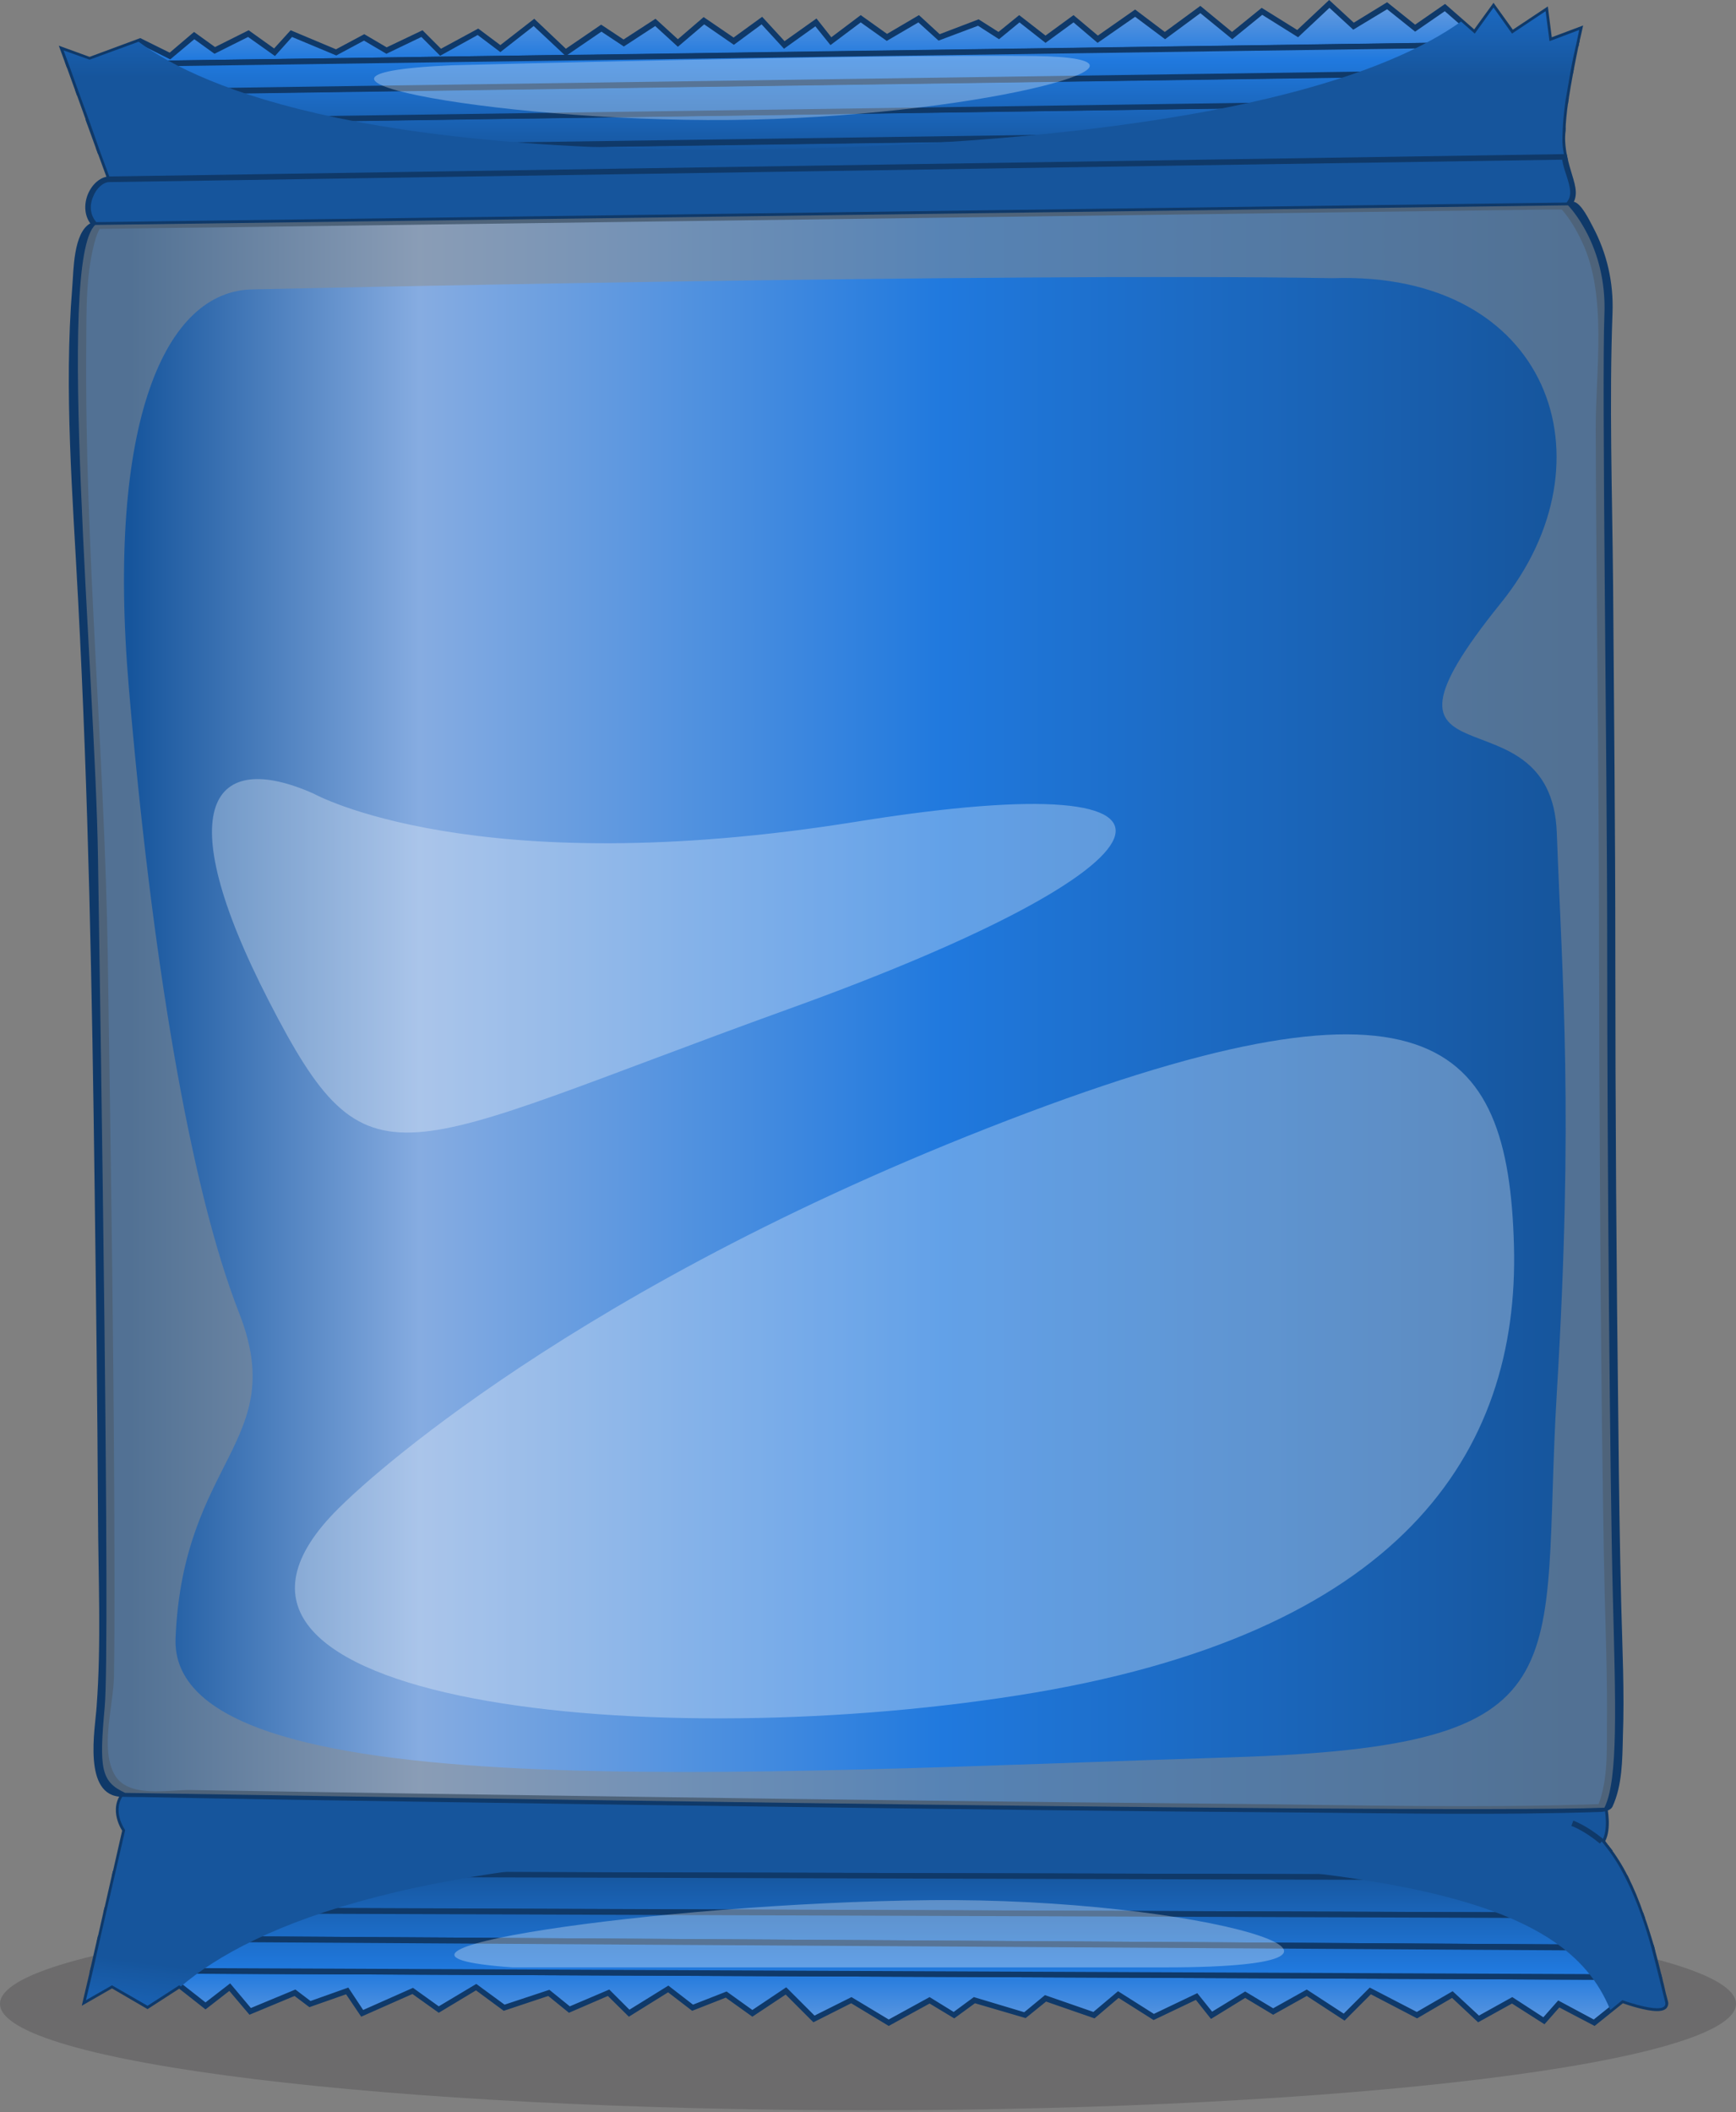 <svg width="620" height="754" viewBox="0 0 620 754" fill="none" xmlns="http://www.w3.org/2000/svg">
<rect x="0" y="0" width="620" height="754" fill="#808080" stroke="none"/>
<g style="mix-blend-mode:multiply" opacity="0.2">
<path d="M620 715.301C620 736.301 481.2 753.301 310 753.301C138.8 753.301 0 736.301 0 715.301C0 694.401 138.8 677.301 310 677.301C481.3 677.301 620 694.401 620 715.301Z" fill="#1C1B1D"/>
</g>
<path d="M39.4 64L558.7 56C558.4 54.4 558.1 52.6 558 50.7C558 49.5 558 48.1 558.1 46.6L35.7 54L39.4 64Z" fill="url(#paint0_linear_23_177)"/>
<path fill-rule="evenodd" clip-rule="evenodd" d="M38.7 65L34.3 53H35.7L559.1 45.5V46.6C558.967 48.133 558.933 49.467 559 50.6C559.1 52.3 559.3 54 559.7 55.8L559.9 57L38.7 65ZM37.2 54.9L40.1 62.9L557.6 54.9C557.333 53.5 557.167 52.1 557.1 50.7C557.033 49.767 557.033 48.7 557.1 47.5L37.2 54.9Z" fill="#0F3969"/>
<path d="M564 10.701L553.4 14.701L552 4.001L540 12.001L533.4 2.701L526.7 12.001L516 2.701L505.4 10.001L495.4 2.001L483.4 9.301L474.7 1.301L463.4 12.001L450.7 4.001L440 12.701L428.7 3.301L416 12.701L405.4 4.701L392 14.001L383.4 6.701L373.4 14.001L364 6.701L356.7 12.701L349.4 8.001L335.4 13.301L328 6.701L316.7 13.301L307.4 6.701L296.7 14.701L291.4 8.001L280 16.001L272 7.301L262 14.701L251.4 7.301L242 15.301L234 8.001L222.7 15.301L214.7 10.001L202 18.701L190.7 8.001L178.7 17.301L170.7 11.301L157.4 18.701L150.7 12.001L138 18.001L130 13.301L120 18.701L104 12.001L98 18.701L88.7 12.001L76.7 18.001L69.4 12.701L60.7 20.001L50 14.701L32 21.301L22.7 18.001L24.6 23.101L563 15.501C563.6 12.501 564 10.701 564 10.701Z" fill="url(#paint1_linear_23_177)"/>
<path fill-rule="evenodd" clip-rule="evenodd" d="M23.9 24.2L21 16.3L32 20.3L50.1 13.6L60.6 18.8L69.3 11.4L76.8 16.8L88.8 10.8L97.9 17.3L103.8 10.8L120 17.6L130.1 12.2L138.1 16.9L150.9 10.8L157.5 17.4L170.8 10.2L178.7 16.1L190.8 6.7L202.1 17.4L214.7 8.8L222.7 14.1L234.1 6.7L242.1 14L251.3 6.1L262 13.4L272.2 6L280.2 14.7L291.6 6.6L296.9 13.3L307.4 5.4L316.8 12.1L328.2 5.4L335.6 12.2L349.5 6.9L356.6 11.4L364 5.4L373.4 12.7L383.4 5.4L392.1 12.7L405.4 3.4L416 11.4L428.7 2.1L440 11.4L450.6 2.8L463.3 10.7L474.7 0L483.5 8.1L495.4 0.8L505.4 8.8L516.1 1.4L526.5 10.5L533.4 1L540.3 10.6L552.8 2.3L554.2 13.3L565.4 9.1L565 10.9C565 10.9 564.6 12.8 563.9 15.7L563.8 16.5H563L23.9 24.2ZM24.4 19.7L25.3 22.2L31.1 22.1L24.4 19.7ZM50 15.8L33.1 22L201.6 19.6L190.6 9.3L178.7 18.6L170.6 12.5L157.2 19.9L150.5 13.2L138 19.2L130 14.5L120.1 19.8L104.3 13.2L98.2 20L88.6 13.2L76.6 19.2L69.4 14L60.8 21.2L50 15.8ZM214.8 11.3L202.5 19.7L552.4 14.7L551.3 5.8L539.9 13.4L533.4 4.4L526.9 13.5L516 4L505.4 11.3L495.4 3.3L483.3 10.6L474.8 2.8L463.6 13.3L450.8 5.3L440.1 14L428.7 4.7L416.1 14L405.4 6L392 15.3L383.4 8L373.4 15.3L364.1 8L356.8 14L349.3 9.2L335.2 14.5L328 8L316.7 14.6L307.4 8L296.6 16.1L291.2 9.4L280 17.4L272 8.7L262.1 16L251.5 8.7L242.1 16.7L234 9.3L222.8 16.6L214.8 11.3ZM562.7 12.3L556.5 14.7L562.2 14.6C562.4 13.733 562.567 12.967 562.7 12.3Z" fill="#0F3969"/>
<path d="M35.7 54L558.1 46.6C558.2 43.4 558.6 39.8 559.1 36L32 43.5L35.7 54Z" fill="url(#paint2_linear_23_177)"/>
<path fill-rule="evenodd" clip-rule="evenodd" d="M35 55L30.5 42.6L31.9 42.5L560.3 35L560.1 36.2C559.5 40.3 559.2 43.8 559.1 46.6L559 47.5L558.1 47.6L35 55ZM33.3 44.5L36.4 52.9L557 45.5C557.133 43.1 557.433 40.267 557.9 37L33.3 44.5Z" fill="#0F3969"/>
<path d="M28.2 33.1L32 43.5L559.1 36C559.7 32.5 560.3 28.9 560.9 25.5L28.2 33.1Z" fill="url(#paint3_linear_23_177)"/>
<path fill-rule="evenodd" clip-rule="evenodd" d="M31.3 44.6L26.8 32.1H28.2L562.1 24.5L561.9 25.7C561.2 29.5 560.6 33 560.1 36.2L560 37H559.2L31.3 44.6ZM29.6 34.2L32.7 42.6L558.3 35.1C558.7 32.5 559.167 29.667 559.7 26.6L29.6 34.2Z" fill="#0F3969"/>
<path d="M563 15.5L24.6 23.1L28.2 33.1L560.9 25.5C561.6 21.6 562.4 18.1 563 15.5Z" fill="url(#paint4_linear_23_177)"/>
<path fill-rule="evenodd" clip-rule="evenodd" d="M27.5 34.1L23.2 22.2L24.6 22.1L564.2 14.5L563.9 15.7C563.4 18 562.7 21.6 561.9 25.7L561.7 26.5L27.5 34.1ZM26.1 24.1L28.9 32.1L560.2 24.5C560.8 21.4 561.3 18.6 561.8 16.5L26.1 24.1Z" fill="#0F3969"/>
<g style="mix-blend-mode:multiply">
<path d="M553.4 14.699L552 3.999L540 11.999L533.4 2.699L526.7 11.999L521.8 7.699C496.8 25.599 437.6 47.999 297.4 52.699C133.7 58.099 72 31.599 49.5 14.899L32 21.299L22.7 17.999L24.6 23.099L28.2 33.099L32 43.499L35.7 53.999L39.4 63.999L558.7 55.999C558.4 54.399 558.1 52.599 558 50.699C558 49.499 558 48.099 558.1 46.599C558.2 43.399 558.6 39.799 559.1 35.999C559.7 32.499 560.3 28.899 560.9 25.499C561.6 21.599 562.4 18.099 563 15.499C563.6 12.499 564 10.699 564 10.699L553.4 14.699Z" fill="url(#paint5_linear_23_177)"/>
</g>
<g style="mix-blend-mode:screen" opacity="0.3">
<path d="M161.4 23.3C161.4 23.3 313.4 19.3 369.4 20C425.4 20.7 353.4 40.7 268.7 42.7C184 44.7 84 26.7 161.4 23.3Z" fill="white"/>
</g>
<path d="M573.9 659.701L44.7 653.301L41.1 668.901L580.5 670.301C578.6 666.501 576.4 662.901 573.9 659.701Z" fill="url(#paint6_linear_23_177)"/>
<path fill-rule="evenodd" clip-rule="evenodd" d="M582.1 671.301H580.5L39.9 669.901L43.9 652.301L574.4 658.701L574.7 659.101C577.1 662.201 579.4 665.801 581.4 669.801L582.1 671.301ZM42.3 667.901L578.8 669.301C577.1 666.101 575.3 663.301 573.4 660.701L45.5 654.401L42.3 667.901Z" fill="#0F3969"/>
<path d="M580.5 670.3L41.1 668.9L38.1 681.9L586.2 683.8C584.6 679.2 582.7 674.6 580.5 670.3Z" fill="url(#paint7_linear_23_177)"/>
<path fill-rule="evenodd" clip-rule="evenodd" d="M587.6 684.8H586.2L36.9 682.9L40.3 667.9H41.1L581.1 669.3L581.4 669.8C583.5 673.9 585.4 678.5 587.1 683.5L587.6 684.8ZM39.4 680.8L584.8 682.8C583.3 678.6 581.7 674.7 579.9 671.3L42 669.8L39.4 680.8Z" fill="#0F3969"/>
<path d="M572 657.3C574.7 653.3 573 645.3 573 645.3C505.5 647.8 44.7 640 44.7 640C39.4 646 44.7 653.3 44.7 653.3L573.9 659.7C573.3 658.9 572.7 658.1 572 657.3Z" fill="url(#paint8_linear_23_177)"/>
<path fill-rule="evenodd" clip-rule="evenodd" d="M576 660.7H573.9L44.2 654.3L43.9 653.9C43.8 653.8 38.2 645.9 44 639.3L44.3 639H44.7C48.2 639.1 389 644.8 525.1 644.8C548.1 644.8 564.2 644.7 573 644.3H573.8L574 645.1C574.1 645.5 575.6 652.8 573.3 657.2C573.767 657.8 574.233 658.433 574.7 659.1L576 660.7ZM45.3 652.3L571.9 658.6C571.7 658.4 571.5 658.2 571.3 658L570.8 657.4L571.3 656.7C573.2 653.8 572.6 648.4 572.2 646.3C563.2 646.6 547.4 646.8 525.1 646.8C391.4 646.8 59.8 641.2 45.2 641C41.6 645.5 44.4 650.8 45.3 652.3Z" fill="#0F3969"/>
<path d="M592.5 705.8L33.2 703.4L30.7 714L40 708.7L52.7 716L64 708.7L73.4 716L82 709.3L89.4 718L105.4 711.3L110.7 715.3L124 710.7L129.4 718.7L147.4 710.7L156.7 717.3L170 709.3L180 716.7L196 711.3L203.4 717.3L217.4 711.3L224.7 718.7L238.7 710L247.4 716.7L259.4 712L268.7 718.7L280.7 710.7L290.7 720.7L304 714L317.4 722L332 714L340.7 719.3L348 714L366 719.3L373.4 713.3L390.7 719.3L399.4 712L412 720L427.4 712.7L432.7 719.3L444.7 712L454.7 718L466.7 711.3L480 720L489.4 710.7L506 719.3L518.7 712L528 720.7L540 714L551.4 721.3L556.7 715.3L569.4 722L579.4 714C579.4 714 596 720 594.7 714.7C594.1 712.2 593.3 709.2 592.5 705.8Z" fill="url(#paint9_linear_23_177)"/>
<path fill-rule="evenodd" clip-rule="evenodd" d="M569.5 723.2L556.9 716.6L551.6 722.6L540 715.2L527.9 721.9L518.6 713.2L506.1 720.5L489.6 711.9L480.2 721.3L466.7 712.5L454.7 719.2L444.7 713.2L432.5 720.7L427.1 713.9L412 721.1L399.5 713.2L390.9 720.5L373.6 714.5L366.3 720.4L348.2 715.1L340.8 720.5L332 715.2L317.4 723.2L304 715.1L290.5 721.9L280.6 712L268.7 719.9L259.2 713.1L247.2 717.8L238.6 711.2L224.6 719.9L217.1 712.5L203.2 718.5L195.8 712.5L179.9 717.8L170 710.5L156.7 718.5L147.3 711.8L129 719.9L123.6 711.9L110.5 716.5L105.2 712.5L89.1 719.2L81.9 710.7L73.4 717.3L64 709.9L52.7 717.2L40 709.8L29.2 716L32.4 702.4H33.2L593.3 704.8L594.2 708.3C594.7 710.6 595.2 712.7 595.7 714.4C596 715.5 595.6 716.3 595.3 716.7C594.7 717.5 593.5 717.9 591.8 717.9C587.9 717.9 581.5 715.8 579.6 715.1L569.5 723.2ZM304.1 712.9L317.4 720.9L332 712.9L340.6 718.2L347.8 712.9L365.8 718.3L373.2 712.2L390.5 718.2L399.3 710.8L412.1 718.9L427.6 711.5L432.9 718.1L444.7 710.9L454.7 716.9L466.7 710.2L479.9 718.8L489.2 709.5L506 718.2L518.8 710.8L528.2 719.5L540.1 712.9L551.2 720.1L556.5 714.1L569.2 720.9L579.2 712.9L579.7 713.1C579.8 713.1 587.6 715.9 591.8 715.9C593.3 715.9 593.6 715.6 593.7 715.5C593.8 715.4 593.8 715.1 593.7 714.9C593.3 713.2 592.8 711.1 592.2 708.8L591.7 706.8L33.9 704.4L32.2 712L40 707.6L52.7 714.9L64.1 707.5L73.4 714.8L82.2 708L89.6 716.8L105.5 710.2L110.9 714.3L124.4 709.5L129.7 717.5L147.5 709.6L156.7 716.2L170.1 708.2L180.2 715.6L196.2 710.3L203.5 716.2L217.6 710.2L224.8 717.4L238.7 708.8L247.5 715.6L259.5 710.9L268.7 717.5L280.8 709.4L290.9 719.5L304.1 712.9Z" fill="#0F3969"/>
<path d="M586.2 683.8L38.1 681.9L35.8 691.9L589.8 695.3C588.8 691.6 587.6 687.7 586.2 683.8Z" fill="url(#paint10_linear_23_177)"/>
<path fill-rule="evenodd" clip-rule="evenodd" d="M591.1 696.3H589.8L34.6 692.9L37.3 680.9H38.1L586.9 682.8L587.1 683.5C588.4 687 589.6 690.9 590.8 695L591.1 696.3ZM37 690.9L588.4 694.3C587.5 691 586.5 687.8 585.4 684.8L38.9 682.9L37 690.9Z" fill="#0F3969"/>
<path d="M589.8 695.3L35.8 691.9L33.2 703.4L592.5 705.8C591.7 702.6 590.8 699 589.8 695.3Z" fill="url(#paint11_linear_23_177)"/>
<path fill-rule="evenodd" clip-rule="evenodd" d="M593.8 706.8H592.5L31.9 704.4L35 690.9H35.8L590.6 694.3L590.8 695C591.9 699 592.8 702.7 593.5 705.5L593.8 706.8ZM34.4 702.4L591.2 704.8C590.6 702.4 589.9 699.4 589 696.4L36.6 693L34.4 702.4Z" fill="#0F3969"/>
<g style="mix-blend-mode:multiply">
<path d="M594.7 714.7C594.1 712.2 593.3 709.2 592.5 705.8C591.7 702.6 590.8 699 589.8 695.3C588.8 691.6 587.6 687.7 586.2 683.8C584.6 679.2 582.7 674.6 580.5 670.3C578.6 666.5 576.4 662.9 573.9 659.7C573.3 658.9 572.7 658.1 572 657.3C574.7 653.3 573 645.3 573 645.3C505.5 647.8 44.7 640 44.7 640C39.4 646 44.7 653.3 44.7 653.3L41.1 668.9L38.1 681.9L35.8 691.9L33.2 703.4L30.7 714L40 708.7L52.7 716L64 708.7L64.6 709.1C90 687.5 150 661.3 292 661.3C497.5 661.3 558.8 677.2 575.1 717.5L579.4 714C579.4 714 596 720 594.7 714.7Z" fill="url(#paint12_linear_23_177)"/>
</g>
<g style="mix-blend-mode:screen" opacity="0.3">
<path d="M183 702.301C183 702.301 320 702.301 416 702.301C512 702.301 429 677.301 332 678.301C235 679.301 113 697.301 183 702.301Z" fill="white"/>
</g>
<path d="M574 340.301C574 269.301 572 137.301 573 112.301C574 87.301 560 73.301 560 73.301L34 80.301C20 93.301 34 240.301 35 306.301C36 372.301 39.4 587.301 37.4 609.301C35.4 631.301 36 636.001 44.7 640.001C44.7 640.001 505.5 647.801 573 645.301C578 635.301 577 608.301 576 569.301C575 530.301 574 411.301 574 340.301Z" fill="url(#paint13_linear_23_177)"/>
<path d="M576.9 339.6C576.9 295.8 576.4 252.101 576.1 208.301C575.8 176.101 574.7 143.7 575.9 111.6C576.3 100.8 573.9 90.4 568.9 81.001C567.7 78.8 564.7 72.3 561.9 72.001C559.8 71.701 557.7 72.001 555.6 72.001C541.333 72.201 527.067 72.4 512.8 72.6C392.867 74.201 272.967 75.8 153.1 77.4C115.233 77.867 77.367 78.367 39.5 78.9C37.2 78.9 34.4 78.6 32.3 79.701C26.1 83.1 26.3 96.9 25.8 102.6C22.8 139.6 26 177.301 27.9 214.301C31.6 284.301 32.9 354.201 33.8 424.401C34.3 463.101 34.8 501.9 35 540.6C35.1 563.4 36.2 586.6 34.5 609.3C34 617 29.4 641.201 43.5 641.401C45.967 641.467 48.467 641.501 51 641.501C67.733 641.834 84.467 642.134 101.2 642.401C163.733 643.401 226.267 644.301 288.8 645.101C347.1 645.901 405.3 646.601 463.6 647.001C499.6 647.301 535.8 648 571.9 646.8C573.2 646.7 575.3 646.201 575.9 644.901C579.4 637.301 579.4 628.201 579.6 620.001C580.2 604.101 579.4 588.201 579 572.401C578.5 551.701 578.2 531 578 510.2C577.3 453.3 576.9 396.4 576.9 339.6C576.9 338.2 571.1 339.1 571.1 341.1C571.2 396.3 571.5 451.4 572.1 506.6C572.4 527.3 572.6 548.1 573.1 568.8C573.5 584.6 574.1 600.501 573.9 616.401C573.9 625.901 574.2 636.9 570.2 645.8C571.533 645.134 572.867 644.501 574.2 643.901C528.8 645.601 483.2 644.301 437.8 643.901C367.8 643.301 297.8 642.401 227.9 641.401C174.7 640.667 121.5 639.867 68.3 639.001C59.9 638.801 45.6 642.1 40.8 633.3C35.8 624 40.4 609.3 40.7 598.8C40.9 587.1 40.9 575.501 40.9 563.901C40.8 489.801 39.6 415.8 38.5 341.7C37.4 268.8 30.2 195.901 30.8 123.001C30.9 110.501 30.6 96.8 34.3 84.701C34.8 83.3 35.4 81.8 36.3 80.6C35.3 81.9 31.5 81.8 33.2 81.701C34.267 81.701 35.333 81.701 36.4 81.701C49.4 81.501 62.4 81.334 75.4 81.201C130.067 80.467 184.7 79.734 239.3 79.001C343.633 77.6 447.967 76.201 552.3 74.8C554.3 74.8 556.267 74.8 558.2 74.8C559.8 74.701 557 74.1 557.7 74.701C560.7 78.1 563 82.1 564.9 86.1C574.2 105.3 569.8 132.601 569.9 153.501C570.1 216.001 571.1 278.6 571.1 341.1C571.1 342.5 576.9 341.5 576.9 339.6Z" fill="#0F3969"/>
<g style="mix-blend-mode:multiply">
<path d="M571.4 658.1C565.6 653.3 561.3 651.8 561.2 651.8L561.9 649.9C562 650 566.6 651.5 572.7 656.6L571.4 658.1Z" fill="#0F3969"/>
</g>
<path d="M39.4 64C33.7 63.7 28 74.3 34 80.3L560 73.3C564 68.9 560.4 64.4 558.7 56L39.4 64Z" fill="url(#paint14_linear_23_177)"/>
<path fill-rule="evenodd" clip-rule="evenodd" d="M33.6 81.3L33.3 81C29.8 77.5 30 72.7 31.4 69.3C33 65.5 36.1 63 39.1 63H39.4L559.5 55L559.7 55.8C560.2 58.2 560.8 60.3 561.4 62.2C562.8 66.8 563.9 70.4 560.8 74L560.5 74.3L33.6 81.3ZM39.1 65C36.9 65 34.5 67.1 33.3 70.1C31.8 73.5 32.3 76.9 34.4 79.3L559.5 72.3C561.6 69.7 560.8 67 559.5 62.8C558.9 61.1 558.3 59.2 557.9 57L39.4 65H39.1Z" fill="#0F3969"/>
<g style="mix-blend-mode:multiply" opacity="0.5">
<path fill-rule="evenodd" clip-rule="evenodd" d="M573 645.301C505.5 647.801 44.7 640.001 44.7 640.001C36 636.001 35.4 631.301 37.4 609.301C39.4 587.301 36 372.301 35 306.301C34 240.301 20 93.301 34 80.301L560 73.301C560 73.301 574 87.301 573 112.301C572 137.301 574 269.301 574 340.301C574 411.301 575 530.301 576 569.301C577 608.301 578 635.301 573 645.301ZM556 297.301C554 243.301 480 284.701 536 215.301C577.1 164.501 553.4 96.701 476 99.301C354 97.301 90.7 103.301 90.7 103.301C58.7 103.301 38 151.301 46 245.301C54 339.301 67.4 422.701 85.4 468.701C103.4 514.701 65.4 520.701 62.7 584.701C60.1 646.701 267.6 632.701 440 627.301C568 623.301 550 597.301 556 497.301C562 397.301 558 351.301 556 297.301Z" fill="#8D8D8C"/>
</g>
<g style="mix-blend-mode:screen" opacity="0.3">
<path d="M112 283.3C112 283.3 169.4 315.3 306 293.3C441.8 271.5 423.2 309.2 281.6 360.2C140 411.3 132 427.3 96 357.3C60 287.3 76 267.3 112 283.3Z" fill="white"/>
</g>
<g style="mix-blend-mode:screen" opacity="0.3">
<path d="M122.7 536.7C122.7 536.7 194.7 464.7 352.7 402.7C510.7 340.7 538.7 370.7 540.7 444.7C542.7 518.7 500.2 583.8 363.5 605.2C226.7 626.7 48.7 606.7 122.7 536.7Z" fill="white"/>
</g>
<defs>
<linearGradient id="paint0_linear_23_177" x1="297.522" y1="-23.326" x2="297.522" y2="55.746" gradientUnits="userSpaceOnUse">
<stop stop-color="#16559C"/>
<stop offset="0.201" stop-color="#86ACE1"/>
<stop offset="0.566" stop-color="#2079DE"/>
<stop offset="1" stop-color="#16559C"/>
</linearGradient>
<linearGradient id="paint1_linear_23_177" x1="293.812" y1="-23.325" x2="293.812" y2="55.747" gradientUnits="userSpaceOnUse">
<stop stop-color="#16559C"/>
<stop offset="0.201" stop-color="#86ACE1"/>
<stop offset="0.566" stop-color="#2079DE"/>
<stop offset="1" stop-color="#16559C"/>
</linearGradient>
<linearGradient id="paint2_linear_23_177" x1="295.855" y1="-23.326" x2="295.855" y2="55.746" gradientUnits="userSpaceOnUse">
<stop stop-color="#16559C"/>
<stop offset="0.201" stop-color="#86ACE1"/>
<stop offset="0.566" stop-color="#2079DE"/>
<stop offset="1" stop-color="#16559C"/>
</linearGradient>
<linearGradient id="paint3_linear_23_177" x1="294.849" y1="-23.326" x2="294.849" y2="55.746" gradientUnits="userSpaceOnUse">
<stop stop-color="#16559C"/>
<stop offset="0.201" stop-color="#86ACE1"/>
<stop offset="0.566" stop-color="#2079DE"/>
<stop offset="1" stop-color="#16559C"/>
</linearGradient>
<linearGradient id="paint4_linear_23_177" x1="294.051" y1="-23.326" x2="294.051" y2="55.746" gradientUnits="userSpaceOnUse">
<stop stop-color="#16559C"/>
<stop offset="0.201" stop-color="#86ACE1"/>
<stop offset="0.566" stop-color="#2079DE"/>
<stop offset="1" stop-color="#16559C"/>
</linearGradient>
<linearGradient id="paint5_linear_23_177" x1="296.847" y1="-79.331" x2="296.847" y2="27.543" gradientUnits="userSpaceOnUse">
<stop stop-color="#16559C"/>
<stop offset="0.201" stop-color="#86ACE1"/>
<stop offset="0.566" stop-color="#2079DE"/>
<stop offset="1" stop-color="#16559C"/>
</linearGradient>
<linearGradient id="paint6_linear_23_177" x1="310.554" y1="751.338" x2="310.554" y2="667.073" gradientUnits="userSpaceOnUse">
<stop stop-color="#16559C"/>
<stop offset="0.201" stop-color="#86ACE1"/>
<stop offset="0.566" stop-color="#2079DE"/>
<stop offset="1" stop-color="#16559C"/>
</linearGradient>
<linearGradient id="paint7_linear_23_177" x1="311.957" y1="751.336" x2="311.957" y2="667.072" gradientUnits="userSpaceOnUse">
<stop stop-color="#16559C"/>
<stop offset="0.201" stop-color="#86ACE1"/>
<stop offset="0.566" stop-color="#2079DE"/>
<stop offset="1" stop-color="#16559C"/>
</linearGradient>
<linearGradient id="paint8_linear_23_177" x1="307.769" y1="751.336" x2="307.769" y2="667.072" gradientUnits="userSpaceOnUse">
<stop stop-color="#16559C"/>
<stop offset="0.201" stop-color="#86ACE1"/>
<stop offset="0.566" stop-color="#2079DE"/>
<stop offset="1" stop-color="#16559C"/>
</linearGradient>
<linearGradient id="paint9_linear_23_177" x1="312.434" y1="751.336" x2="312.434" y2="667.073" gradientUnits="userSpaceOnUse">
<stop stop-color="#16559C"/>
<stop offset="0.201" stop-color="#86ACE1"/>
<stop offset="0.566" stop-color="#2079DE"/>
<stop offset="1" stop-color="#16559C"/>
</linearGradient>
<linearGradient id="paint10_linear_23_177" x1="312.639" y1="751.336" x2="312.639" y2="667.073" gradientUnits="userSpaceOnUse">
<stop stop-color="#16559C"/>
<stop offset="0.201" stop-color="#86ACE1"/>
<stop offset="0.566" stop-color="#2079DE"/>
<stop offset="1" stop-color="#16559C"/>
</linearGradient>
<linearGradient id="paint11_linear_23_177" x1="312.663" y1="751.337" x2="312.663" y2="667.073" gradientUnits="userSpaceOnUse">
<stop stop-color="#16559C"/>
<stop offset="0.201" stop-color="#86ACE1"/>
<stop offset="0.566" stop-color="#2079DE"/>
<stop offset="1" stop-color="#16559C"/>
</linearGradient>
<linearGradient id="paint12_linear_23_177" x1="282.813" y1="834.148" x2="295.822" y2="731.526" gradientUnits="userSpaceOnUse">
<stop stop-color="#16559C"/>
<stop offset="0.201" stop-color="#86ACE1"/>
<stop offset="0.566" stop-color="#2079DE"/>
<stop offset="1" stop-color="#16559C"/>
</linearGradient>
<linearGradient id="paint13_linear_23_177" x1="46.706" y1="73.339" x2="559.267" y2="73.339" gradientUnits="userSpaceOnUse">
<stop stop-color="#16559C"/>
<stop offset="0.201" stop-color="#86ACE1"/>
<stop offset="0.566" stop-color="#2079DE"/>
<stop offset="1" stop-color="#16559C"/>
</linearGradient>
<linearGradient id="paint14_linear_23_177" x1="297.2" y1="-23.326" x2="297.2" y2="55.745" gradientUnits="userSpaceOnUse">
<stop stop-color="#16559C"/>
<stop offset="0.201" stop-color="#86ACE1"/>
<stop offset="0.566" stop-color="#2079DE"/>
<stop offset="1" stop-color="#16559C"/>
</linearGradient>
</defs>
</svg>
